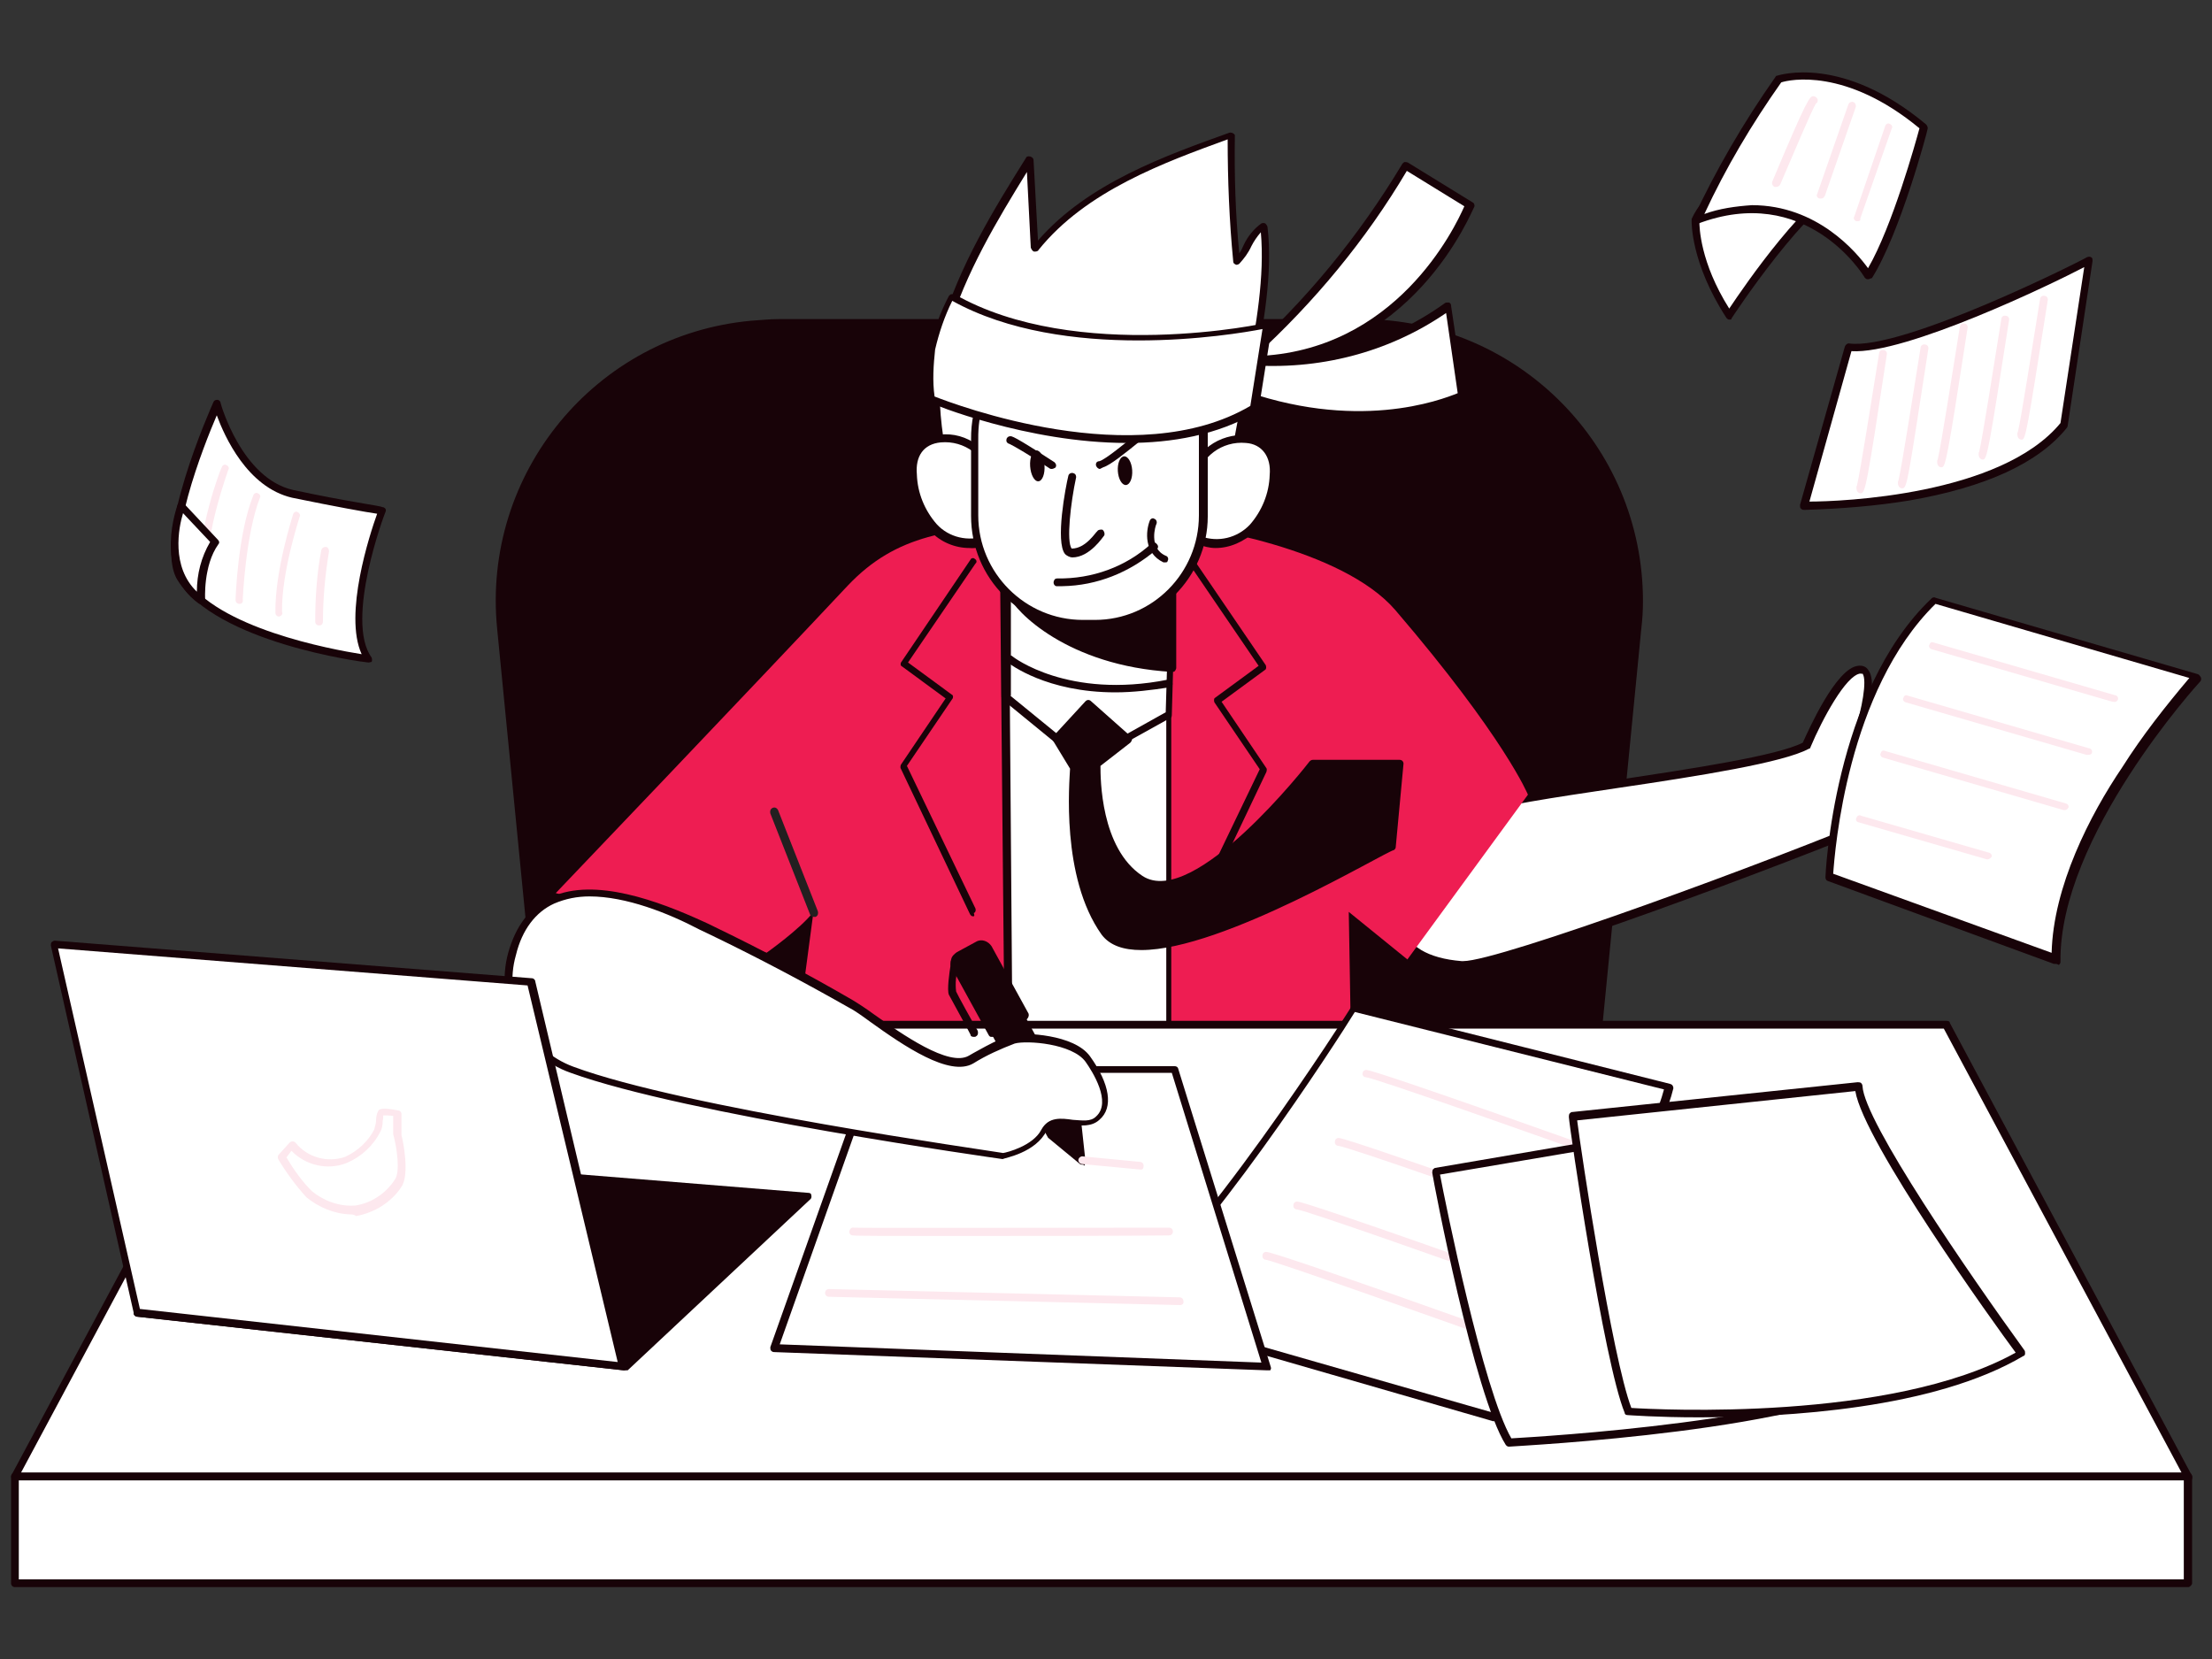 <?xml version="1.0" encoding="utf-8"?>
<!-- Generator: Adobe Illustrator 26.0.1, SVG Export Plug-In . SVG Version: 6.00 Build 0)  -->
<svg version="1.1" id="Layer_1" xmlns="http://www.w3.org/2000/svg" xmlns:xlink="http://www.w3.org/1999/xlink" x="0px" y="0px"
	 viewBox="0 0 400 300" style="enable-background:new 0 0 400 300;" xml:space="preserve">
<rect x="0" y="0" width="400" height="300" fill="#333333" stroke="none"/>
<style type="text/css">
	.st0{fill:#180308;}
	.st1{fill:#FFFFFF;}
	.st2{fill:#EE1D52;}
	.st3{fill:#FDE8EE;}
	.st4{fill:#231F20;}
</style>
<g id="_105_fast_working">
	<path class="st0" d="M140.7,58.2H246c27.8,0,50.3,22.5,50.3,50.3c0,1.7-0.1,3.3-0.3,4.9l-9.9,101H100.5l-9.9-101
		c-2.6-27.7,17.5-52.3,45.2-55C137.5,58.4,139.2,58.2,140.7,58.2z"/>
	<path class="st0" d="M286.2,215.3H100.5c-0.4,0-0.7-0.3-0.7-0.6l-9.9-101c-2.8-28.1,17.8-53.1,45.9-55.7c1.7-0.1,3.3-0.3,5-0.3
		h105.3c28.2,0,51,22.8,51,51c0,1.7-0.1,3.3-0.3,5l-9.9,101C286.9,215,286.6,215.3,286.2,215.3z M101.2,213.9h184.4l9.9-100.5
		c2.6-27.2-17.2-51.6-44.6-54.2c-1.7-0.1-3.2-0.3-4.9-0.3H140.7c-27.4,0-49.6,22.2-49.6,49.6c0,1.7,0.1,3.2,0.3,4.9L101.2,213.9z"/>
	<path class="st1" d="M326.6,134.8c-8.1,4.4-52.8,8.6-59.6,11.8c-1.3,0.6-2.4,1.3-3.5,1.9c-10.8,7.2-18.1,24.5,0.8,26.1
		c5.8,0.6,56.7-18.3,77-26.8c4.4-1.8,19.3-9.6,18.2-12.5c-1.1-2.9-5.8-10.7-7.6-10.1s-15.7,7.1-15.7,7.1s3.9-11.5,0-11.1
		C332.3,121.6,326.6,134.8,326.6,134.8z"/>
	<path class="st0" d="M264.5,175.4h-0.3c-8.6-0.7-11.3-4.6-12.1-7.6c-1.7-6.8,4.2-15.4,10.8-19.7c1.1-0.8,2.4-1.4,3.6-2.1
		c3.2-1.5,13.5-3.1,25.6-4.9c13.8-2.1,29.2-4.4,33.9-6.8c1-2.2,6-13.5,10-13.9c0.7-0.1,1.4,0.1,1.8,0.7c1.5,1.8,0.3,6.9-0.6,9.7
		c3.6-1.7,12.8-6,14.3-6.4c2.8-0.7,7.8,8.3,8.6,10.6c1.7,4.3-18.3,13.3-18.6,13.5C323.2,156.2,271.8,175.4,264.5,175.4z
		 M336.4,121.8L336.4,121.8c-2.6,0.3-6.9,8.3-9,13.3c0,0.1-0.1,0.3-0.3,0.3c-4.6,2.5-19.7,4.9-34.6,7.1c-11.4,1.7-22.2,3.3-25.2,4.7
		c-1.3,0.6-2.4,1.3-3.5,1.9c-7.1,4.7-11.7,12.8-10.3,18.2c1,3.8,4.7,6,10.8,6.5h0.3c6.5,0,56.1-18.2,76.4-26.8
		c7.1-2.9,18.5-9.9,17.8-11.7c-1.4-3.6-5.7-9.7-6.8-9.7l0,0c-1.5,0.4-11.7,5.3-15.6,7.1c-0.3,0.1-0.6,0.1-0.8-0.1
		c-0.3-0.1-0.3-0.6-0.1-0.8c1.1-3.3,2.2-8.8,1.3-10C336.7,121.9,336.5,121.8,336.4,121.8z M326.6,134.8L326.6,134.8z"/>
	<path class="st1" d="M225.2,65.2c11.5-10.1,21.3-22.1,29-35.3l11.7,7.2C265.8,37.1,255.1,65.5,225.2,65.2z"/>
	<path class="st0" d="M225.5,65.9h-0.4c-0.4,0-0.7-0.3-0.7-0.7c0-0.3,0.1-0.4,0.3-0.6c11.4-10.1,21.1-22,28.9-35
		c0.1-0.1,0.3-0.3,0.4-0.3c0.1,0,0.4,0,0.6,0.1l11.7,7.2c0.3,0.1,0.4,0.6,0.3,0.8C266.3,37.7,255.4,65.9,225.5,65.9z M254.4,30.9
		C247,43.4,237.7,54.6,227,64.4c25.4-0.8,36.1-23.2,37.8-27.1L254.4,30.9z"/>
	<path class="st1" d="M225.2,65.2c13.1,1.4,26.1-2.2,36.7-9.9l2.5,16.1c0,0-16.8,8.8-41.8-1L225.2,65.2z"/>
	<path class="st0" d="M245.6,75.8c-8.1,0-16-1.7-23.5-4.6c-0.1-0.1-0.3-0.3-0.4-0.4c-0.1-0.1-0.1-0.4,0-0.6l2.8-5.3
		c0.1-0.3,0.4-0.4,0.7-0.4c12.8,1.3,25.7-2.2,36.1-9.7c0.1-0.1,0.4-0.1,0.7-0.1c0.3,0.1,0.4,0.3,0.4,0.6l2.4,16.1
		c0,0.3-0.1,0.6-0.4,0.7C264.5,72.1,257.3,75.8,245.6,75.8z M223.4,70.1c21.8,8.2,37.2,2.2,40.2,1l-2.1-14.5
		C251,63.8,238.4,67,225.6,66L223.4,70.1z"/>
	<path class="st2" d="M276.3,143.7c0,0-4.2-10.3-24-33.4c-9.6-11.1-35.2-15.3-42-15.7c1.5,0.1,5.8-2.2-23.5,0
		c-15,1.1-24.6,1.9-33.5,11.3c-16.7,17.8-52.8,55.6-52.8,55.6l38.1,10.8c0,0,6.1-4.3,8.5-7.4l-5.4,40.7l103,6l-0.8-46.7l10.6,8.6
		L276.3,143.7z"/>
	<path class="st2" d="M208.5,94.7c0,0,0.7,0,1.8,0C209.8,94.5,208.5,94.7,208.5,94.7z"/>
	<polygon class="st1" points="181.7,99 182.5,203.3 211.4,203.3 211.4,93.3 	"/>
	<path class="st0" d="M211.4,204h-28.9c-0.4,0-0.7-0.3-0.7-0.6l-1-104.4c0-0.3,0.3-0.6,0.6-0.6l29.7-5.7c0.3-0.1,0.7,0.1,0.7,0.4
		v0.1v110.1C212.1,203.7,211.9,204,211.4,204z M183.2,202.8h27.7V94.1l-28.5,5.4L183.2,202.8z"/>
	<path class="st0" d="M176,165.7c-0.3,0-0.4-0.1-0.6-0.4L162.9,139c-0.1-0.1-0.1-0.4,0-0.7l8.1-12l-7.9-5.8
		c-0.3-0.1-0.3-0.6-0.1-0.8l12.5-18.5c0.1-0.3,0.6-0.4,0.8-0.1l0,0c0.3,0.1,0.4,0.6,0.1,0.8l0,0l-12.2,17.9l7.9,5.8
		c0.3,0.1,0.3,0.6,0.1,0.8l-8.2,12.1l12.4,25.8c0.1,0.3,0,0.7-0.3,0.8C176.3,165.7,176.1,165.7,176,165.7z"/>
	<path class="st0" d="M216,165.7c-0.1,0-0.1,0-0.3,0c-0.3-0.1-0.4-0.6-0.3-0.8l12.4-25.8l-8.2-12.1c-0.1-0.3-0.1-0.7,0.1-0.8
		l7.9-5.8l-12.2-17.9c-0.1-0.3-0.1-0.7,0.1-0.8l0,0c0.3-0.1,0.7-0.1,0.8,0.1l0,0l12.6,18.5c0.1,0.3,0.1,0.7-0.1,0.8l-7.9,5.8l8.1,12
		c0.1,0.1,0.1,0.4,0,0.7l-12.5,26.3C216.6,165.5,216.3,165.7,216,165.7z"/>
	<path class="st1" d="M222.6,87.6c-0.1,0,3.2-17.8,3.5-19.3c1.9-10,3.5-19.2,2.5-27.4c-2.4,1.1-2.9,4.7-5,6.5
		c-0.7-7.6-1.1-15.1-1-22.8c-13.1,4.6-26.8,9.7-35.4,20.6l-1-16.3c-6,9.7-12.2,19.7-15.4,30.7c-3.2,11-1,21.4,1.7,32.2L222.6,87.6z"
		/>
	<path class="st0" d="M172.5,92.6c-0.3,0-0.6-0.3-0.7-0.6c-2.8-11.4-4.7-21.7-1.7-32.5c3.3-11.4,9.7-21.8,15.4-30.9
		c0.1-0.3,0.4-0.4,0.8-0.3c0.3,0.1,0.6,0.3,0.6,0.7l0.8,14.5c9-10.4,23.2-15.4,34.6-19.5c0.4-0.1,0.8,0.1,1,0.4c0,0.1,0,0.1,0,0.3
		c-0.1,7.1,0.1,14,0.8,21.1c0.3-0.4,0.6-1,0.8-1.5c0.7-1.5,1.8-2.9,3.2-3.9c0.3-0.1,0.4-0.1,0.7,0c0.1,0.1,0.3,0.3,0.4,0.6
		c1,8.3-0.7,17.8-2.6,27.5c-0.4,1.9-3.3,17.8-3.5,19.2c0,0.1,0,0.1,0,0.3c-0.1,0.3-0.3,0.4-0.6,0.4L172.5,92.6L172.5,92.6z
		 M185.7,31.1c-5.3,8.6-11.1,18.2-14.2,28.6s-1.1,20.3,1.5,31.3l49.1-4.2c0.1-1.8,0.8-6.4,3.3-18.8c1.8-9.2,3.3-18.1,2.6-26
		c-0.7,0.8-1.3,1.7-1.7,2.5c-0.6,1.3-1.3,2.2-2.2,3.2c-0.1,0.1-0.6,0.3-0.7,0.1c-0.3-0.1-0.4-0.3-0.4-0.6c-0.7-7.2-1-14.6-1-22
		c-11.5,4.2-25.6,9.3-34.2,20c-0.1,0.3-0.6,0.3-0.8,0.3c-0.3-0.1-0.4-0.3-0.6-0.7L185.7,31.1z"/>
	<path class="st1" d="M215.2,86.7c1.4-8.5,15.6-10.7,14.9-0.6c-0.1,3.5-1.4,6.8-3.8,9.5c-2.4,2.6-6.1,3.5-9.5,2.2"/>
	<path class="st0" d="M219.8,99.1c-1.1,0-2.2-0.3-3.2-0.7c-0.4-0.1-0.6-0.6-0.4-1c0.1-0.4,0.6-0.6,1-0.4c3.1,1.1,6.5,0.3,8.8-2.1
		c2.2-2.5,3.5-5.7,3.6-9c0.3-3.3-1.4-5.6-4.3-5.8c-4.3-0.4-8.2,2.5-9,6.7c0,0.4-0.4,0.7-0.8,0.6l0,0c-0.4,0-0.7-0.4-0.6-0.8
		c1-5,5.6-8.3,10.6-7.9c2.9,0.3,6,2.5,5.6,7.4c-0.1,3.6-1.5,7.2-4,9.9C224.9,98,222.4,99.1,219.8,99.1z"/>
	<path class="st1" d="M179.9,86.7c-1.4-8.5-15.6-10.7-14.9-0.6c0.1,3.5,1.4,6.8,3.8,9.5c2.4,2.6,6.1,3.5,9.5,2.2"/>
	<path class="st0" d="M175.3,99.1c-2.6,0-5.3-1.1-7.1-3.1c-2.4-2.8-3.8-6.3-3.9-9.9c-0.3-5,2.6-7.1,5.6-7.5c5-0.6,9.6,2.9,10.6,7.9
		c0.1,0.4-0.1,0.7-0.6,0.8l0,0c-0.4,0-0.7-0.1-0.8-0.6l0,0c-0.8-4.2-4.7-7.1-9-6.7c-3.1,0.3-4.6,2.5-4.3,5.8c0.1,3.3,1.4,6.5,3.6,9
		c2.2,2.4,5.7,3.2,8.8,2.1c0.4-0.1,0.8,0,1,0.4c0.1,0.4,0,0.8-0.4,1l0,0C177.5,99,176.4,99.2,175.3,99.1z"/>
	<polygon class="st1" points="182,126.1 196.1,137.7 211.4,129.3 212.4,93.8 182,93 	"/>
	<path class="st0" d="M196.1,138.4c-0.1,0-0.3,0-0.4-0.1l-14.3-11.7c-0.1-0.1-0.3-0.3-0.3-0.6V93c0-0.1,0.1-0.4,0.1-0.6
		c0.1-0.1,0.3-0.1,0.6-0.1l30.4,1c0.4,0,0.7,0.3,0.7,0.7l-1,35.3c0,0.3-0.1,0.6-0.4,0.6l-15.3,8.5
		C196.4,138.4,196.3,138.4,196.1,138.4z M182.7,125.8l13.6,11.1l14.5-8.1l1-34.3l-29-0.8V125.8z"/>
	<path class="st0" d="M182.9,107.2c0.3,1.7,8.9,12.4,28.9,13.6v-13.6c-4.7,0.7-11.1,3.1-16.3,2.5C191.3,109.5,187,108.7,182.9,107.2
		C182.3,106.9,183.5,107.6,182.9,107.2z"/>
	<path class="st0" d="M211.9,121.5L211.9,121.5c-18.9-1.1-28.4-11-29.5-13.8c-0.3-0.1-0.4-0.6-0.3-0.8c0.1-0.3,0.4-0.6,1.1-0.3l0,0
		c4,1.4,8.2,2.2,12.5,2.4c3.6,0.1,7.2-0.4,10.8-1.4c1.9-0.4,3.6-0.8,5.3-1.1c0.1,0,0.4,0,0.6,0.1c0.1,0.1,0.3,0.3,0.3,0.6v13.6
		c0,0.1-0.1,0.4-0.3,0.6C212.3,121.5,212,121.5,211.9,121.5z M184.5,108.6c2.6,3.2,10.8,10.3,26.7,11.5v-12.2
		c-1.4,0.3-2.9,0.6-4.4,1c-3.6,1.1-7.4,1.5-11.3,1.5C191.8,110.1,188.1,109.5,184.5,108.6z"/>
	<path class="st1" d="M195.7,112.9h2.2c10.8,0,19.6-8.8,19.6-19.6l0,0V70.2c0-4.9-6.7-7.8-10.7-8.3c-4.3-0.4-8.6-0.3-12.8,0.6
		c-10.3,1.7-18.2,5.4-18.1,17c0,4.6,0,9.2,0,13.8C176.1,104.1,185,112.9,195.7,112.9z"/>
	<path class="st0" d="M198.1,113.6h-2.2c-11.3,0-20.3-9-20.3-20.3c0-1.5,0-3.1,0-4.6c0-3.1,0-6.1,0-9.2
		c-0.1-13.1,9.9-16.4,18.6-17.8c4.3-0.8,8.6-1.1,12.9-0.6c4.7,0.8,11.3,4.2,11.3,9.2v23.1C218.4,104.4,209.2,113.6,198.1,113.6z
		 M203.1,62.3c-2.9,0.1-5.8,0.4-8.8,0.8c-12.4,1.9-17.5,6.8-17.4,16.3c0,3.1,0,6.1,0,9.2c0,1.5,0,3.1,0,4.6
		c0,10.4,8.5,18.9,18.9,18.9h2.2c10.4,0,18.8-8.5,18.8-18.9V70.2c0-4.2-6-7.1-10-7.6C205.6,62.3,204.3,62.3,203.1,62.3z"/>
	
		<ellipse transform="matrix(0.998 -6.592721e-02 6.592721e-02 0.998 -5.165 13.593)" class="st0" cx="203.4" cy="85.1" rx="1.3" ry="2.6"/>
	
		<ellipse transform="matrix(0.998 -6.982627e-02 6.982627e-02 0.998 -5.424 13.301)" class="st0" cx="187.5" cy="84.2" rx="1.3" ry="2.8"/>
	<path class="st0" d="M192.1,106c-0.7,0-1.1,0-1.1,0c-0.4-0.1-0.6-0.6-0.4-1c0.1-0.3,0.3-0.4,0.6-0.4c6.3,0.1,12.4-2.1,17-6.3
		c0.3-0.3,0.7-0.3,1,0.1c0.3,0.3,0.3,0.7-0.1,1C204.3,103.5,198.4,105.9,192.1,106z"/>
	<path class="st0" d="M210.7,101.7c-0.1,0-0.1,0-0.3,0c-3.6-1.7-3.2-5.7-2.5-7.5c0.1-0.4,0.6-0.6,0.8-0.4l0,0c0.4,0.1,0.6,0.6,0.4,1
		c-0.1,0.1-1.5,4.3,1.7,5.7c0.4,0.1,0.6,0.6,0.3,1C211.2,101.6,211,101.7,210.7,101.7z"/>
	<path class="st0" d="M193.9,100.8c-0.4,0-1-0.3-1.3-0.6c-1.8-2.2,0.1-12.2,0.6-14.2c0.1-0.4,0.6-0.6,1-0.4c0.3,0.1,0.4,0.4,0.4,0.7
		c-1,4.6-1.8,11.7-0.8,12.9c2.6,0,4.4-3.1,4.6-3.1c0.1-0.3,0.7-0.4,1-0.3l0,0c0.3,0.3,0.4,0.7,0.3,1
		C199.5,97,197.1,100.8,193.9,100.8z"/>
	<path class="st0" d="M198.9,84.8c-0.3,0-0.6-0.3-0.7-0.6c-0.1-0.4,0.1-0.8,0.6-0.8c1.1-0.3,4.7-3.3,6.7-4.9c1-0.8,1.7-1.4,2.1-1.7
		c0.3-0.3,0.8-0.1,1,0.1c0.3,0.3,0.1,0.8-0.1,1c-0.3,0.3-1.1,0.8-1.9,1.5c-3.2,2.6-5.8,4.7-7.1,5.1L198.9,84.8z"/>
	<path class="st0" d="M190.2,84.8c-0.1,0-0.3,0-0.4-0.1c-3.1-2.1-6.7-4.2-7.2-4.4c-0.4-0.1-0.7-0.4-0.6-0.8c0-0.3,0.3-0.6,0.6-0.6
		c0.3-0.1,0.7-0.1,8.1,4.7c0.3,0.3,0.4,0.7,0.1,1C190.7,84.6,190.5,84.8,190.2,84.8z"/>
	<polygon class="st1" points="395.7,267 2.7,267 46.3,185.1 351.9,185.1 	"/>
	<path class="st0" d="M395.7,267.7H2.7c-0.3,0-0.4-0.1-0.6-0.3c-0.1-0.3-0.1-0.4,0-0.7L45.9,185c0.1-0.3,0.4-0.4,0.6-0.4h305.5
		c0.3,0,0.6,0.1,0.6,0.4l43.8,81.9c0.1,0.3,0,0.7-0.3,1C395.9,267.7,395.9,267.7,395.7,267.7L395.7,267.7z M3.8,266.3h390.7
		L351.5,186H46.8L3.8,266.3z"/>
	<path class="st1" d="M301.8,196.7l-57-14.3c0,0-28.6,45-42.8,54.2l68.2,19.6C270.2,256.1,298.4,211.3,301.8,196.7z"/>
	<path class="st0" d="M270.1,257h-0.1l-68.2-19.7c-0.4-0.1-0.6-0.6-0.4-0.8c0-0.1,0.1-0.3,0.3-0.4c14-9,42.4-53.6,42.7-54.1
		c0.1-0.3,0.4-0.4,0.7-0.3L302,196c0.4,0.1,0.6,0.4,0.6,0.8l0,0c-3.5,14.6-30.7,58-31.8,59.9C270.6,256.8,270.4,257,270.1,257z
		 M203.5,236.4l66.3,19c2.9-4.6,27.4-44.2,31.1-58.4l-55.9-14C242,187.9,217.4,226,203.5,236.4z"/>
	<path class="st3" d="M276.3,244.2h-0.3c-17.9-6.4-45.3-16.1-47.1-16.4c-0.4,0-0.7-0.4-0.6-0.8c0-0.4,0.4-0.7,0.8-0.6
		c2.4,0.3,42.8,14.7,47.4,16.4c0.4,0,0.7,0.4,0.6,0.8C277,244.1,276.8,244.2,276.3,244.2L276.3,244.2z"/>
	<path class="st3" d="M281.9,235c-0.1,0-0.1,0-0.3,0c-17.9-6.4-45.3-16.1-47.1-16.3c-0.4,0-0.7-0.4-0.6-0.8c0-0.4,0.4-0.7,0.8-0.6
		c2.4,0.3,42.8,14.7,47.4,16.4c0.4,0,0.7,0.4,0.6,0.8C282.6,234.9,282.3,235.2,281.9,235L281.9,235z"/>
	<path class="st3" d="M289.4,223.5c-0.1,0-0.1,0-0.3,0c-17.9-6.5-45.3-16.1-47.1-16.3c-0.4,0-0.7-0.4-0.6-0.8c0-0.4,0.4-0.7,0.8-0.6
		c2.4,0.3,42.8,14.7,47.4,16.4c0.4,0,0.7,0.4,0.6,0.8C290.1,223.3,289.7,223.6,289.4,223.5L289.4,223.5z"/>
	<path class="st3" d="M294.4,211.1h-0.3c-17.9-6.4-45.3-16.1-47.1-16.3c-0.4,0-0.7-0.4-0.6-0.7l0,0c0-0.4,0.4-0.7,0.8-0.6
		c2.4,0.3,42.8,14.7,47.4,16.4c0.4,0.1,0.6,0.6,0.4,0.8l0,0C295,211,294.7,211.1,294.4,211.1z"/>
	<path class="st1" d="M259.5,211.8c0,0,7.6,40,13.3,49.1c0,0,55.5-2.6,69.8-13.1c0,0-23.1-31.1-27-45.4L259.5,211.8z"/>
	<path class="st0" d="M272.9,261.6c-0.3,0-0.4-0.1-0.6-0.3c-5.7-9-13.1-47.7-13.3-49.2c0-0.1,0-0.4,0.1-0.6c0.1-0.1,0.3-0.3,0.4-0.3
		l56.1-9.6c0.4,0,0.7,0.1,0.8,0.6c3.8,14,26.5,44.9,26.8,45.2c0.1,0.1,0.1,0.3,0.1,0.6c0,0.1-0.1,0.3-0.3,0.4
		C328.7,258.8,275.2,261.4,272.9,261.6L272.9,261.6z M260.4,212.4c1,5.3,7.8,38.9,12.9,47.7c5-0.3,54.2-3.1,68.4-12.5
		c-3.2-4.3-22.4-31-26.4-44.5L260.4,212.4z"/>
	<polygon class="st1" points="157.9,193.3 140,243.8 229.1,247.1 212.4,193.3 	"/>
	<path class="st0" d="M229.1,247.8L229.1,247.8l-89.1-3.3c-0.3,0-0.4-0.1-0.6-0.3c-0.1-0.1-0.1-0.4-0.1-0.6l17.9-50.4
		c0.1-0.3,0.4-0.4,0.7-0.4h54.5c0.3,0,0.6,0.1,0.7,0.6l16.7,53.8c0.1,0.3,0,0.4-0.1,0.6C229.5,247.8,229.4,247.8,229.1,247.8z
		 M141,243.1l87.1,3.3L211.9,194h-53.5L141,243.1z"/>
	<rect x="2.7" y="267" class="st1" width="393" height="19.3"/>
	<path class="st0" d="M395.7,287H2.7c-0.4,0-0.7-0.3-0.7-0.7V267c0-0.4,0.3-0.7,0.7-0.7h393c0.4,0,0.7,0.3,0.7,0.7v19.3
		C396.4,286.6,396,287,395.7,287z M3.4,285.6h391.5v-17.9H3.4V285.6z"/>
	<polygon class="st0" points="180.9,176.9 194.9,202.6 195,203.7 195.7,209.9 191,206 190,205.1 176,179.4 	"/>
	<path class="st0" d="M195.7,210.6c-0.1,0-0.3,0-0.4-0.1l-5.7-4.7l-0.1-0.1l-14-25.7c-0.1-0.3,0-0.7,0.3-1l0,0l4.7-2.6
		c0.1-0.1,0.4-0.1,0.6,0c0.1,0,0.3,0.1,0.4,0.3l14,25.7c0,0.1,0,0.1,0,0.3l0.8,7.4c0,0.3-0.1,0.6-0.3,0.7
		C196,210.6,195.9,210.6,195.7,210.6z M190.6,204.7l4.2,3.5l-0.7-5.4l-13.6-25l-3.6,1.9L190.6,204.7z"/>
	<path class="st0" d="M173.2,172.8l3.5-1.9c0.7-0.4,1.5-0.1,1.9,0.6l6.7,12.2l0,0l-5.8,3.2l0,0l-6.7-12.2
		C172.4,174,172.7,173.2,173.2,172.8L173.2,172.8z"/>
	<path class="st0" d="M179.3,187.5h-0.1c-0.1,0-0.3-0.1-0.4-0.3l-6.7-12.2c-0.3-0.4-0.3-1-0.1-1.5c0.1-0.6,0.6-1,1-1.3l3.5-1.9
		c1-0.6,2.2-0.1,2.8,0.8l6.7,12.2c0.1,0.3,0,0.7-0.3,1l0,0l-5.8,3.2C179.6,187.5,179.5,187.5,179.3,187.5z M177.4,171.4
		c-0.1,0-0.3,0-0.3,0.1l-3.5,1.9l0,0c-0.1,0.1-0.3,0.3-0.3,0.4c-0.1,0.1-0.1,0.3,0,0.6l6.4,11.7l4.7-2.5l-6.4-11.7
		C177.8,171.5,177.5,171.4,177.4,171.4z M173.2,172.8L173.2,172.8z"/>
	<path class="st0" d="M176.1,187.5c-0.3,0-0.6-0.1-0.6-0.4c-0.1-0.3-3.5-6.4-3.9-7.2c-0.4-0.8,0.1-4.2,0.3-5.4
		c0.1-0.4,0.4-0.7,0.8-0.6c0.4,0,0.7,0.4,0.6,0.8l0,0c-0.4,1.5-0.6,3.1-0.4,4.6c0.3,0.7,2.9,5.4,3.9,7.1c0.1,0.3,0.1,0.8-0.3,1l0,0
		C176.4,187.5,176.3,187.5,176.1,187.5z"/>
	<path class="st1" d="M126.7,167.2c-11.5-5.4-29.5-11.8-34.2,5.1c-2.5,8.8,2.2,17.9,10.8,20.8c20.7,7.6,77.8,15.6,77.8,15.6
		s5.6-1,7.5-4.6c1.9-3.6,6.9,0.3,9.7-2.2c2.8-2.5,0.8-7.1-1.8-10.7c-2.6-3.6-11.3-4-13.5-3.6s-7.6,3.6-7.6,3.6
		c-5.1,3.1-17.6-7.6-22-10.1c-8.1-4.6-16.4-9-24.9-13.1L126.7,167.2z"/>
	<path class="st0" d="M181.3,209.6L181.3,209.6c-0.7-0.1-57.5-8.1-78.1-15.6c-8.9-3.1-13.8-12.6-11.3-21.7c1.4-5,4-8.3,7.8-10.1
		c7.9-3.6,19.5,0.8,27.4,4.4l0,0c0.7,0.3,1.5,0.7,2.1,1c8.3,4,16.8,8.5,24.9,13.2c1,0.6,2.4,1.5,3.9,2.6c5.1,3.6,13.6,9.6,17.2,7.5
		c0,0,5.6-3.3,7.9-3.8c2.1-0.4,11.1-0.1,14,3.9c3.6,5,4.3,9.3,1.7,11.5c-1.4,1.3-3.5,1.1-5.1,0.8c-2.2-0.3-3.6-0.3-4.4,1.1
		C187.3,208.5,181.6,209.4,181.3,209.6L181.3,209.6z M106.6,162.1c-2.2,0-4.3,0.4-6.4,1.3c-3.3,1.5-5.8,4.7-6.9,9.3
		c-2.4,8.3,2.2,17.2,10.4,20.2c19.9,7.4,74.9,15.1,77.7,15.6c0.7-0.1,5.4-1.3,6.9-4.2c1.3-2.4,3.6-2.1,5.7-1.8
		c1.7,0.1,3.2,0.4,4.2-0.6c2.9-2.6-0.7-8.2-1.9-9.9c-2.4-3.3-10.6-3.9-12.8-3.3c-2.6,1-5.1,2.1-7.5,3.6c-4.3,2.5-12.6-3.2-18.6-7.5
		c-1.5-1.1-2.9-2.1-3.9-2.6c-8.1-4.6-16.4-9-24.9-13.1l-2.1-1l0,0C120.8,165.1,113.2,162.1,106.6,162.1z"/>
	<path class="st1" d="M168.5,72.3c0,0,35.9,15.1,58.2,1.7l2.4-15.1c0,0-34.7,7.8-57.1-5.3c-1.5,3.1-2.6,6.3-3.3,9.6
		C168.1,66.2,168.1,69.2,168.5,72.3z"/>
	<path class="st0" d="M203.8,80.1c-18.1,0-35.3-7.1-35.4-7.2c-0.1-0.1-0.4-0.3-0.4-0.4c-0.4-3.1-0.4-6.3,0.1-9.3
		c0.7-3.3,1.9-6.7,3.5-9.7c0.1-0.1,0.3-0.3,0.4-0.3c0.1,0,0.3,0,0.6,0c22,12.6,56.4,5.3,56.7,5.1c0.1,0,0.4,0,0.6,0.1
		c0.1,0.1,0.3,0.4,0.1,0.6l-2.4,15.1c0,0.1-0.1,0.4-0.3,0.4C220.1,78.7,211.9,80.1,203.8,80.1z M169,71.7
		c3.6,1.4,36.4,13.9,57.1,1.7l2.2-13.9c-5.6,1.1-35.9,6.1-56.1-5.1c-1.4,2.8-2.4,5.8-3.1,8.8C168.8,66,168.6,68.9,169,71.7L169,71.7
		z"/>
	<path class="st0" d="M191,133.4l3.2,5.4c0,0-2.2,18.9,5.6,29.7c7.8,10.8,51.7-15.8,51.7-15.8l1.4-15h-15.7c0,0-21.3,27.4-31.1,20.8
		c-8.8-5.7-7.9-20.8-7.9-20.8l5.7-4.3l-7.1-6.3L191,133.4z"/>
	<path class="st0" d="M206.4,171.8c-3.2,0-5.7-0.8-7.2-2.8c-7.4-10.4-5.8-27.7-5.7-30l-3.1-5.1c-0.1-0.3-0.1-0.6,0.1-0.8l5.8-6.3
		c0.3-0.3,0.7-0.3,1,0l7.1,6.3c0.1,0.1,0.3,0.3,0.3,0.6c0,0.1-0.1,0.4-0.3,0.6l-5.4,4.2c0,2.2,0,14.9,7.6,19.9
		c9.3,6.1,30-20.4,30.2-20.7c0.1-0.1,0.3-0.3,0.6-0.3h15.7c0.4,0,0.7,0.3,0.7,0.7l0,0l-1.4,15c0,0.3-0.1,0.4-0.3,0.6
		C250.3,154.1,221.2,171.8,206.4,171.8z M191.8,133.6l2.9,4.9c0.1,0.1,0.1,0.3,0.1,0.4c0,0.1-2.1,18.8,5.4,29.3
		c6,8.5,38.2-8.5,50.4-15.8l1.4-13.9h-14.6c-2.4,3.1-22,27.2-31.8,20.7c-8.9-5.8-8.2-20.8-8.2-21.4c0-0.1,0.1-0.4,0.3-0.6l5-3.9
		L197,128L191.8,133.6z"/>
	<path class="st0" d="M201.7,125.2c-12.5,0-19-5.1-19.5-5.4c-0.3-0.3-0.4-0.7-0.1-1c0.3-0.3,0.7-0.4,1-0.1c0.1,0.1,10,7.8,28.1,4.2
		c0.4-0.1,0.7,0.1,0.8,0.6l0,0c0.1,0.4-0.1,0.7-0.6,0.8C208.2,124.8,204.9,125.2,201.7,125.2z"/>
	<path class="st4" d="M147.2,165.8c-0.3,0-0.6-0.1-0.7-0.4l-7.2-18.3c-0.1-0.4,0-0.8,0.4-1s0.8,0,1,0.4l0,0l7.2,18.3
		c0.1,0.4,0,0.8-0.4,1C147.4,165.8,147.2,165.8,147.2,165.8z"/>
	<path class="st1" d="M336.1,196.5l-51.7,5.4c0,0,6.4,44.1,10.1,53.2c0,0,47,3.5,71-10.4C365.6,244.7,336.4,204.7,336.1,196.5z"/>
	<path class="st0" d="M307.2,256.3c-7.6,0-12.6-0.4-12.8-0.4c-0.3,0-0.6-0.1-0.6-0.4c-3.8-9.2-10-51.7-10.1-53.5
		c0-0.1,0-0.4,0.1-0.6c0.1-0.1,0.3-0.3,0.4-0.3l51.7-5.4c0.1,0,0.4,0,0.6,0.1c0.1,0.1,0.3,0.3,0.3,0.6c0.3,6.4,19.3,34,29.3,47.8
		c0.1,0.1,0.1,0.4,0.1,0.6c0,0.1-0.1,0.4-0.3,0.4C349.7,254.8,323,256.3,307.2,256.3z M295,254.6c4.7,0.3,47,2.5,69.5-10
		c-3.8-5.1-27.5-38.1-29-47.3l-50.3,5.3C285.9,208.2,291.5,245.4,295,254.6z"/>
	<path class="st1" d="M334.3,62.7l-8.1,28.6c0,0,34.9,0.4,47.1-14.6l4.6-29.6C377.9,47.1,344.4,64.1,334.3,62.7z"/>
	<path class="st0" d="M326.5,92.2h-0.3c-0.3,0-0.4-0.1-0.6-0.3c-0.1-0.1-0.1-0.4-0.1-0.6l8.1-28.6c0.1-0.3,0.4-0.6,0.7-0.6
		c9.7,1.4,42.8-15.3,43.1-15.6c0.3-0.1,0.6-0.1,0.7,0c0.3,0.1,0.3,0.4,0.3,0.7L373.9,77c0,0.1-0.1,0.3-0.1,0.3
		c-5.1,6.4-14.7,10.8-28.5,13.2C339.2,91.5,332.9,92,326.5,92.2z M334.8,63.5l-7.6,27.2c5.6,0,34.6-1.1,45.4-14.2l4.3-28.2
		C371,51.4,344.6,64.1,334.8,63.5z"/>
	<polygon class="st0" points="112.8,247.1 146,216.1 56.9,208.9 24.8,237.2 	"/>
	<path class="st0" d="M112.8,247.8L112.8,247.8l-88-9.7c-0.3,0-0.6-0.3-0.6-0.4c-0.1-0.3,0-0.6,0.3-0.7l32.1-28.4
		c0.1-0.1,0.3-0.1,0.6-0.1l88.9,7.2c0.3,0,0.6,0.1,0.6,0.4c0.1,0.3,0,0.6-0.1,0.7l-33.1,31C113.2,247.8,113,247.8,112.8,247.8z
		 M26.5,236.8l86.2,9.6l31.7-29.7l-87.1-7.1L26.5,236.8z"/>
	<polygon class="st1" points="112.8,247.1 96.2,177.5 9.9,170.7 24.8,237.2 	"/>
	<path class="st0" d="M112.8,247.8L112.8,247.8l-88-9.7c-0.3,0-0.6-0.3-0.6-0.6L9.2,171c0-0.3,0-0.4,0.1-0.6
		c0.1-0.1,0.4-0.3,0.6-0.3l86.3,6.8c0.3,0,0.6,0.3,0.6,0.6l16.5,69.6c0,0.3,0,0.4-0.1,0.6C113.2,247.7,113,247.8,112.8,247.8z
		 M25.3,236.7l86.4,9.6l-16.3-68.1l-84.9-6.7L25.3,236.7z"/>
	<path class="st3" d="M63.3,219.6c-2.9-0.1-5.7-1.3-7.9-3.1c-1.9-2.1-3.6-4.4-5.1-6.9c-0.1-0.3-0.1-0.6,0.1-0.8l1.9-2.1
		c0.1-0.1,0.3-0.3,0.6-0.3c0.3,0,0.4,0.1,0.6,0.3c2.1,2.6,5.7,3.6,8.9,2.5l0,0c2.2-1,4.2-2.8,5.3-5c0.1-0.6,0.3-1,0.3-1.5
		c0-0.6,0.1-1.3,0.4-1.8c0.1-0.3,0.6-0.7,3.6-0.1c0.3,0,0.6,0.3,0.6,0.7v3.8c0.3,1,1.5,7.1,0,9.3c-1.8,2.8-4.9,4.7-8.2,5.3
		C64,219.6,63.6,219.6,63.3,219.6z M51.8,209.3c1.3,2.2,2.8,4.3,4.6,6.1c2.2,1.8,5,2.8,7.8,2.6c2.9-0.4,5.6-2.2,7.2-4.7
		c1-1.3,0.4-5.7-0.3-8.2V205v-3.2c-0.6-0.1-1.1-0.1-1.8-0.1c0,0.1,0,0.7-0.1,1c0,0.7-0.1,1.4-0.4,1.9c-1.3,2.6-3.5,4.6-6.1,5.7l0,0
		c-3.5,1.4-7.5,0.4-10-2.2L51.8,209.3z M62.6,209.7L62.6,209.7z"/>
	<path class="st3" d="M213.4,236L213.4,236l-63.5-1.5c-0.4,0-0.7-0.3-0.7-0.7l0,0c0-0.4,0.3-0.7,0.7-0.7l0,0l0,0l63.4,1.5
		c0.4,0,0.7,0.3,0.7,0.7l0,0C214.1,235.7,213.8,236,213.4,236z"/>
	<path class="st3" d="M170.7,223.5c-9.2,0-16.1,0-16.5-0.1c-0.4,0-0.7-0.4-0.6-0.8c0.1-0.4,0.4-0.7,0.8-0.6c1.4,0.1,37.8,0,57,0l0,0
		c0.4,0,0.7,0.3,0.7,0.7c0,0.4-0.3,0.7-0.7,0.7C203.5,223.5,184.6,223.5,170.7,223.5z"/>
	<path class="st3" d="M206.3,211.5L206.3,211.5l-10.6-1c-0.4,0-0.7-0.4-0.7-0.7l0,0c0-0.4,0.4-0.7,0.7-0.7l0,0l10.4,1
		c0.4,0,0.7,0.3,0.7,0.7S206.7,211.5,206.3,211.5L206.3,211.5z"/>
	<path class="st1" d="M330.8,158.6c0,0,1.1-32.9,18.9-50l47.4,13.8c0,0-25.8,27.9-25.4,51.3L330.8,158.6z"/>
	<path class="st0" d="M371.7,174.3c-0.1,0-0.1,0-0.3,0l-40.9-15c-0.3-0.1-0.4-0.4-0.4-0.7c0-0.3,1.4-33.5,19.2-50.4
		c0.1-0.1,0.4-0.3,0.7-0.1l47.4,13.8c0.3,0.1,0.4,0.3,0.6,0.6c0.1,0.3,0,0.6-0.1,0.7c-0.3,0.3-25.6,28.1-25.3,50.7
		c0,0.3-0.1,0.4-0.3,0.6C372,174.3,371.8,174.3,371.7,174.3z M331.5,158l39.5,14.3c0.3-12,6.9-24.9,12.8-33.6
		c3.6-5.7,7.8-11,12.1-16.1L350,109.2C334,124.9,331.8,153.9,331.5,158L331.5,158z"/>
	<path class="st3" d="M382.1,126.9H382l-32.7-9.5c-0.4-0.1-0.6-0.6-0.4-0.8c0.1-0.4,0.4-0.6,0.8-0.4l0,0l32.7,9.5
		c0.4,0,0.7,0.4,0.6,0.8C382.8,126.9,382.5,127,382.1,126.9L382.1,126.9z"/>
	<path class="st3" d="M377.4,136.5h-0.1l-32.7-9.5c-0.4-0.1-0.6-0.6-0.4-0.8c0.1-0.4,0.4-0.6,0.8-0.4l0,0l32.7,9.5
		c0.4,0,0.7,0.4,0.6,0.8S377.8,136.5,377.4,136.5L377.4,136.5z"/>
	<path class="st3" d="M373.3,146.5h-0.1l-32.7-9.5c-0.4-0.1-0.6-0.6-0.4-0.8c0.1-0.4,0.4-0.6,0.8-0.4l0,0l32.7,9.5
		c0.4,0.1,0.6,0.6,0.4,0.8C373.9,146.2,373.8,146.5,373.3,146.5z"/>
	<path class="st3" d="M359.4,155.4h-0.1l-23.2-6.7c-0.4-0.1-0.6-0.4-0.4-0.8l0,0c0.1-0.4,0.6-0.6,0.8-0.4l23.2,6.7
		c0.4,0.1,0.6,0.6,0.4,0.8S359.7,155.4,359.4,155.4z"/>
	<path class="st3" d="M365.6,79.5h-0.1c-0.1,0-0.7-0.1-0.7-1c0-0.1,0-0.3,0.1-0.4c0.6-2.5,2.6-15.3,4-24c0-0.4,0.4-0.7,0.8-0.6
		c0.4,0,0.7,0.4,0.6,0.8C366.5,78.3,366.3,79.5,365.6,79.5z"/>
	<path class="st3" d="M358.6,83.1h-0.1c-0.1,0-0.7-0.1-0.7-1c0-0.1,0-0.3,0.1-0.4c0.6-2.5,2.6-15.3,4-24c0-0.4,0.4-0.7,0.8-0.6l0,0
		c0.4,0,0.7,0.4,0.6,0.8l0,0C359.6,81.7,359.3,83.1,358.6,83.1z"/>
	<path class="st3" d="M351.1,84.5H351c-0.1,0-0.7-0.1-0.7-1c0-0.1,0-0.3,0.1-0.4c0.6-2.5,2.6-15.3,4-24c0.1-0.4,0.4-0.7,0.8-0.6
		c0.4,0,0.7,0.4,0.6,0.8l0,0C352.1,83.3,351.8,84.5,351.1,84.5z"/>
	<path class="st3" d="M344,88.3h-0.1c-0.1,0-0.7-0.1-0.7-1c0-0.1,0-0.3,0.1-0.4c0.6-2.5,2.6-15.3,4-24c0-0.4,0.4-0.7,0.8-0.6
		c0.4,0,0.7,0.4,0.6,0.8C345,86.9,344.9,88.3,344,88.3z"/>
	<path class="st3" d="M336.5,89.2h-0.1c-0.1,0-0.7-0.1-0.7-1c0-0.1,0-0.3,0.1-0.4c0.6-2.5,2.6-15.3,4-23.9c0-0.4,0.4-0.7,0.8-0.6
		l0,0c0.4,0,0.7,0.4,0.6,0.8C337.6,87.8,337.3,89.2,336.5,89.2z"/>
	<path class="st1" d="M306.8,39.9c0,0-0.4,7.4,6.1,17.2c0,0,13.8-21.3,22.2-24.6S312.9,26.1,306.8,39.9z"/>
	<path class="st0" d="M312.8,57.8c-0.3,0-0.4-0.1-0.6-0.3c-6.5-10-6.3-17.4-6.3-17.6c0-0.1,0-0.1,0-0.3c4.3-9.6,20-11.4,27.5-10.1
		c2.4,0.4,3.5,1,3.6,1.9c0.1,1-1.4,1.7-1.9,1.9c-8.2,3.2-21.8,24-22,24.3C313.2,57.7,313,57.8,312.8,57.8L312.8,57.8z M307.3,40
		c0,1,0.1,7.4,5.4,15.8c2.8-4.2,14.3-21,22-23.9c0.3-0.1,0.7-0.3,1-0.4c-0.8-0.6-4.7-1.4-10.3-0.8C321.2,31,310.8,32.8,307.3,40z"/>
	<path class="st1" d="M337.8,49.8c0,0-10.7-17.8-31.1-10c4-9,9-17.6,14.9-25.6c0,0,11.3-3.9,26.3,8.6
		C347.8,22.9,342.9,41.7,337.8,49.8z"/>
	<path class="st0" d="M337.8,50.5L337.8,50.5c-0.3,0-0.4-0.1-0.6-0.3c-0.4-0.7-10.7-17.2-30.3-9.7c-0.3,0.1-0.6,0-0.7-0.1
		c-0.1-0.1-0.3-0.6-0.1-0.7c4.2-9,9.2-17.6,14.9-25.7c0.1-0.1,0.1-0.3,0.3-0.3c0.4-0.1,11.8-3.9,27,8.8c0.1,0.1,0.3,0.4,0.3,0.7
		c-0.1,0.7-5,19-10.1,27.1C338.3,50.3,338,50.5,337.8,50.5z M316.8,37.1c11.8,0,18.9,8.5,21,11.4c4.4-7.6,8.6-22.7,9.3-25.3
		c-13.3-11-23.5-8.8-25-8.3c-5.3,7.5-10,15.4-13.9,23.8C310.9,37.7,313.9,37.3,316.8,37.1z"/>
	<path class="st3" d="M336,40c-0.1,0-0.1,0-0.3,0c-0.4-0.1-0.6-0.6-0.4-0.8l0,0l5.6-16.4c0.1-0.4,0.6-0.6,0.8-0.4
		c0.4,0.1,0.6,0.6,0.4,0.8l-5.7,16.3C336.5,39.9,336.2,40,336,40z"/>
	<path class="st3" d="M329.3,35.9c-0.1,0-0.1,0-0.3,0c-0.4-0.1-0.6-0.6-0.4-0.8l5.6-16.1c0.1-0.4,0.4-0.6,0.8-0.6
		c0.4,0.1,0.6,0.4,0.6,0.8v0.1L330,35.4C329.8,35.7,329.7,35.9,329.3,35.9z"/>
	<path class="st3" d="M321.2,33.8c-0.1,0-0.1,0-0.3,0c-0.3-0.1-0.6-0.6-0.4-1c6.4-15.3,6.8-15.4,7.4-15.4c0.4,0,0.7,0.3,0.8,0.6
		c0,0.3,0,0.6-0.3,0.7c-0.7,1-4.3,9.6-6.5,14.7C321.8,33.6,321.5,33.8,321.2,33.8z"/>
	<path class="st1" d="M66.6,119.1c0,0-27-3.3-33.8-14.5c-4.4-7.2,6.5-31.5,6.5-31.5s3.8,14,13.6,16.1c9.9,2.1,16.1,3.1,16.1,3.1
		S61.5,112,66.6,119.1z"/>
	<path class="st0" d="M66.6,119.8L66.6,119.8c-1.3-0.1-27.4-3.6-34.5-14.9c-4.6-7.4,6.1-31.3,6.5-32.2c0.1-0.3,0.4-0.4,0.7-0.4
		c0.3,0,0.6,0.3,0.6,0.6c0,0.1,3.8,13.6,13.1,15.7c9.7,2.1,16.1,2.9,16.1,3.1c0.3,0,0.4,0.1,0.6,0.3c0.1,0.1,0.1,0.4,0,0.6
		c-0.1,0.1-7.4,19.6-2.5,26.3c0.1,0.3,0.1,0.6,0,0.8C67,119.7,66.9,119.8,66.6,119.8z M39.2,75.1c-2.4,5.6-9.5,23.5-5.8,29.2
		c5.8,9.3,26.4,13.1,32,14c-3.3-7.2,1.5-21.8,2.8-25.4c-2.1-0.3-7.6-1.3-15.4-2.9C44.7,88.1,40.6,78.9,39.2,75.1z"/>
	<path class="st3" d="M37,103.7c-0.4,0-0.7-0.3-0.7-0.6c-0.7-6.7,3.5-18.2,3.8-18.6c0.1-0.4,0.6-0.6,0.8-0.4
		c0.4,0.1,0.6,0.6,0.4,0.8c0,0.1-4.3,11.7-3.6,18.1C37.7,103.4,37.4,103.7,37,103.7L37,103.7z"/>
	<path class="st1" d="M36.3,108.6c0,0-0.6-6.4,2.5-10.6l-6-6.4C32.9,91.5,28.3,102.9,36.3,108.6z"/>
	<path class="st0" d="M36.3,109.2c-0.1,0-0.3,0-0.4-0.1c-8.3-6-3.8-17.6-3.8-17.8c0.1-0.3,0.3-0.4,0.6-0.4c0.3,0,0.4,0,0.7,0.3
		l6,6.4c0.3,0.3,0.3,0.6,0.1,0.8c-2.8,3.9-2.4,10-2.4,10.1c0,0.3-0.1,0.6-0.3,0.7C36.6,109.2,36.5,109.2,36.3,109.2z M33.1,92.8
		c-0.8,2.6-2.2,9.7,2.5,14.2c0-3.2,0.8-6.3,2.4-9L33.1,92.8z"/>
	<path class="st3" d="M43.3,109.2L43.3,109.2c-0.4,0-0.7-0.3-0.7-0.7l0,0c0-0.4,0.4-12,3.2-18.9c0.1-0.4,0.6-0.6,0.8-0.4l0,0
		c0.4,0.1,0.6,0.6,0.4,0.8l0,0c-2.6,6.7-3.1,18.3-3.1,18.3C44,109,43.7,109.2,43.3,109.2z"/>
	<path class="st3" d="M50.5,111.5c-0.4,0-0.7-0.3-0.7-0.7c-0.1-7.6,3.1-17.4,3.2-17.8c0.1-0.4,0.6-0.6,0.8-0.4
		c0.3,0.1,0.6,0.6,0.4,0.8c0,0.1-3.3,9.9-3.2,17.2C51.2,111.1,50.9,111.3,50.5,111.5L50.5,111.5L50.5,111.5z"/>
	<path class="st3" d="M57.7,113.1c-0.4,0-0.7-0.3-0.7-0.7l0,0c0-4.3,0.3-8.8,1.1-12.9c0.1-0.4,0.4-0.6,0.8-0.6
		c0.4,0,0.6,0.4,0.6,0.8l0,0c-0.7,4.2-1.1,8.5-1.1,12.6C58.4,112.9,58.1,113.1,57.7,113.1z"/>
</g>
</svg>
